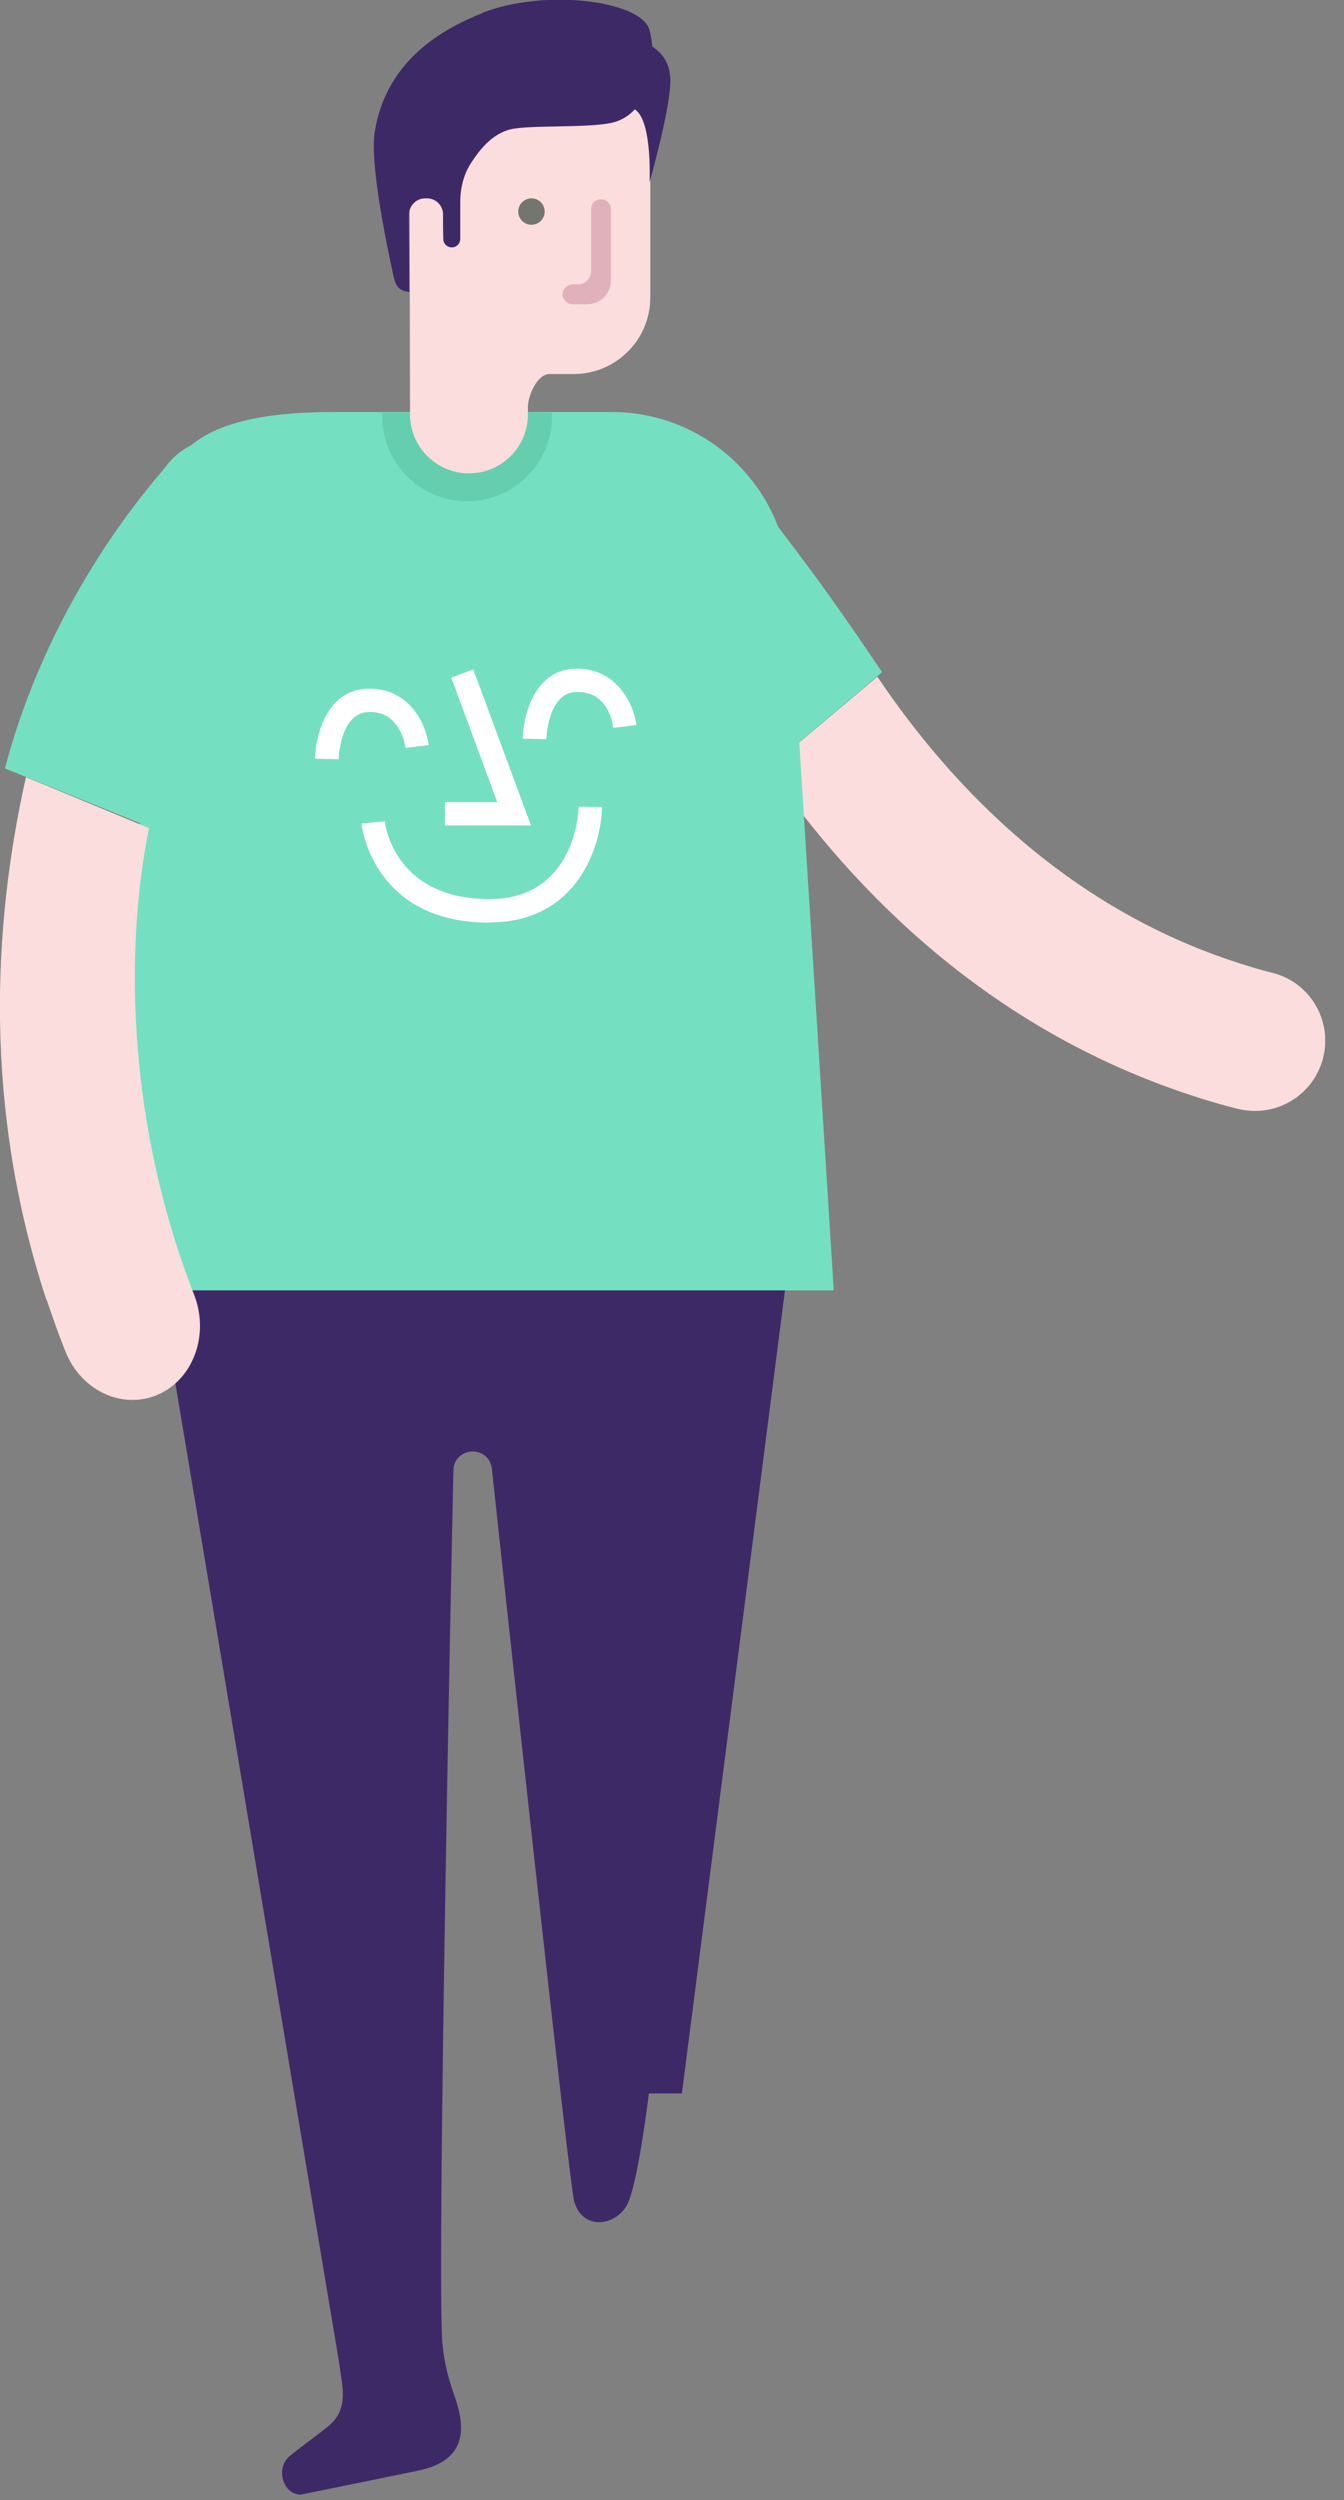 <svg width="57" height="106" viewBox="0 0 57 106" fill="none" xmlns="http://www.w3.org/2000/svg">
<rect x="0" y="0" width="57" height="106" fill="#808080" stroke="none"/>
<g clip-path="url(#clip0_134_1300)">
<path d="M33.38 53.94H6.65L14.39 100.22C14.48 101.09 14.86 102.11 13.91 102.88C13.38 103.31 12.82 103.7 12.29 104.13C11.67 104.64 11.99 105.77 12.76 105.77L17.75 104.75C19.99 104.28 19.68 102.7 19.24 101.48C18.95 100.67 18.77 99.83 18.74 98.97C18.57 94.09 19.12 67.3 19.23 62.33C19.23 61.89 19.6 61.54 20.05 61.54C20.47 61.54 20.82 61.85 20.86 62.27C21.36 66.94 24.13 92.53 24.35 93.33C24.7 94.58 26.11 94.4 26.6 93.47C27.02 92.67 27.44 89.4 27.52 88.76H28.92L33.39 53.94H33.38Z" fill="#3E2967"/>
<path d="M53.97 41.25C53.61 41.16 53.26 41.06 52.91 40.95C45.38 38.66 40.35 33.36 37.21 28.69L32.6 32.57C36.23 37.82 41.94 43.61 50.46 46.42C51.12 46.64 51.79 46.84 52.48 47.01C52.76 47.08 53.05 47.11 53.33 47.1C54.61 47.06 55.77 46.18 56.11 44.87C56.52 43.28 55.57 41.66 53.98 41.25H53.97Z" fill="#FADDDC"/>
<path d="M31.76 20.68C30.74 19.28 26.56 17.83 25.2 18.31C23.65 18.86 24.91 21.58 25.23 23.19C25.41 24.08 28.04 27.87 31.77 33.26L37.41 28.5C34.39 24.01 33.47 23.02 31.76 20.68Z" fill="#74E0C1"/>
<path d="M35.37 54.71H4.68L6.57 25.01C6.57 20.85 6.22 17.47 14.11 17.47H25.95C30.11 17.47 33.49 20.85 33.49 25.01L35.36 54.71H35.37Z" fill="#74E0C1"/>
<path d="M1.98 55.11C2.22 55.83 2.48 56.56 2.77 57.29C2.89 57.59 3.04 57.86 3.22 58.1C4.05 59.21 5.46 59.67 6.7 59.13C8.21 58.47 8.89 56.57 8.23 54.89C8.08 54.51 7.94 54.13 7.81 53.76C5.51 47.22 5.26 40.38 6.32 35.11L1.1 32.95C-0.3 39.19 -0.72 46.94 1.97 55.12L1.98 55.11Z" fill="#FADDDC"/>
<path d="M11.15 19.13C9.82 18.18 7.96 18.48 7.01 19.81C6.74 20.19 2.2 25.02 0.21 32.58L7.02 35.34C8.69 28.37 11.79 23.36 11.85 23.27C12.8 21.93 12.49 20.08 11.16 19.12L11.15 19.13Z" fill="#74E0C1"/>
<path d="M16.21 17.5H23.41V17.65C23.41 19.64 21.8 21.25 19.81 21.25C17.82 21.25 16.21 19.64 16.21 17.65V17.5Z" fill="#65CEAE"/>
<path d="M22.52 35H18.87V34.01H21.09L19.14 28.73L20.07 28.38L22.52 35Z" fill="white"/>
<path d="M14.35 32.19L13.36 32.17C13.38 31.16 13.87 29.24 15.6 29.2C15.62 29.2 15.65 29.2 15.67 29.2C17.42 29.2 18.08 30.76 18.18 31.59L17.2 31.71C17.18 31.55 16.94 30.13 15.63 30.19C14.42 30.22 14.36 32.17 14.36 32.19H14.35Z" fill="white"/>
<path d="M23.16 31.34L22.17 31.32C22.19 30.31 22.68 28.39 24.41 28.35C26.17 28.31 26.89 29.9 26.99 30.74L26.01 30.86C25.99 30.7 25.8 29.29 24.44 29.34C23.23 29.37 23.17 31.32 23.17 31.34H23.16Z" fill="white"/>
<path d="M20.75 39.12C15.79 39.12 15.33 34.97 15.33 34.92L16.32 34.82C16.33 34.95 16.72 38.12 20.76 38.12C24.41 38.12 24.54 34.36 24.54 34.2L25.53 34.22C25.5 35.91 24.46 39.11 20.76 39.11L20.75 39.12Z" fill="white"/>
<path d="M17.34 4.61H27.58V12.61C27.58 14.41 26.12 15.86 24.33 15.86H23.3C22.8 15.86 22.39 16.75 22.39 17.26V17.57C22.39 18.95 21.27 20.07 19.89 20.07C18.51 20.07 17.39 18.95 17.39 17.57L17.36 4.61H17.34Z" fill="#FADDDC"/>
<path d="M24.29 12.9H24.91C25.46 12.9 25.91 12.45 25.91 11.9V8.87C25.91 8.64 25.72 8.45 25.49 8.45C25.26 8.45 25.07 8.64 25.07 8.87V11.49C25.07 11.8 24.82 12.06 24.5 12.06H24.28C24.05 12.06 23.86 12.25 23.86 12.48C23.86 12.71 24.05 12.9 24.28 12.9H24.29Z" fill="#E0B1BB"/>
<path d="M21.98 8.97C21.98 9.28 22.23 9.53 22.54 9.53C22.85 9.53 23.1 9.28 23.1 8.97C23.1 8.66 22.85 8.41 22.54 8.41C22.23 8.41 21.98 8.66 21.98 8.97Z" fill="#757570"/>
<path d="M20.45 0.56C18.89 1.18 16.38 2.49 15.89 5.61C15.64 7.2 16.73 11.88 16.73 11.88C16.88 12.38 17.25 12.35 17.36 12.38L17.34 9.22V9.1C17.34 9.04 17.35 8.98 17.37 8.92C17.45 8.63 17.71 8.41 18.03 8.41H18.11C18.49 8.41 18.79 8.72 18.79 9.09V9.67V9.65L18.8 10.13C18.8 10.33 18.96 10.49 19.16 10.49C19.36 10.49 19.52 10.33 19.52 10.13V8.57C19.52 7.96 19.67 7.36 20.01 6.86C20.3 6.42 20.84 5.67 21.67 5.48C22.5 5.29 24.95 5.44 25.97 5.2C27.5 4.84 27.93 2.76 27.55 1.29C27.23 0.02 23.1 -0.5 20.44 0.55L20.45 0.56Z" fill="#3E2967"/>
<path d="M27.42 1.86C27.5 1.89 28.41 2.22 28.43 3.39C28.45 4.56 27.55 7.72 27.55 7.72C27.55 7.72 27.69 4.68 26.73 4.57C25.77 4.46 27.41 1.86 27.41 1.86H27.42Z" fill="#3E2967"/>
</g>
<defs>
<clipPath id="clip0_134_1300">
<rect width="56.2" height="105.77" fill="white"/>
</clipPath>
</defs>
</svg>
